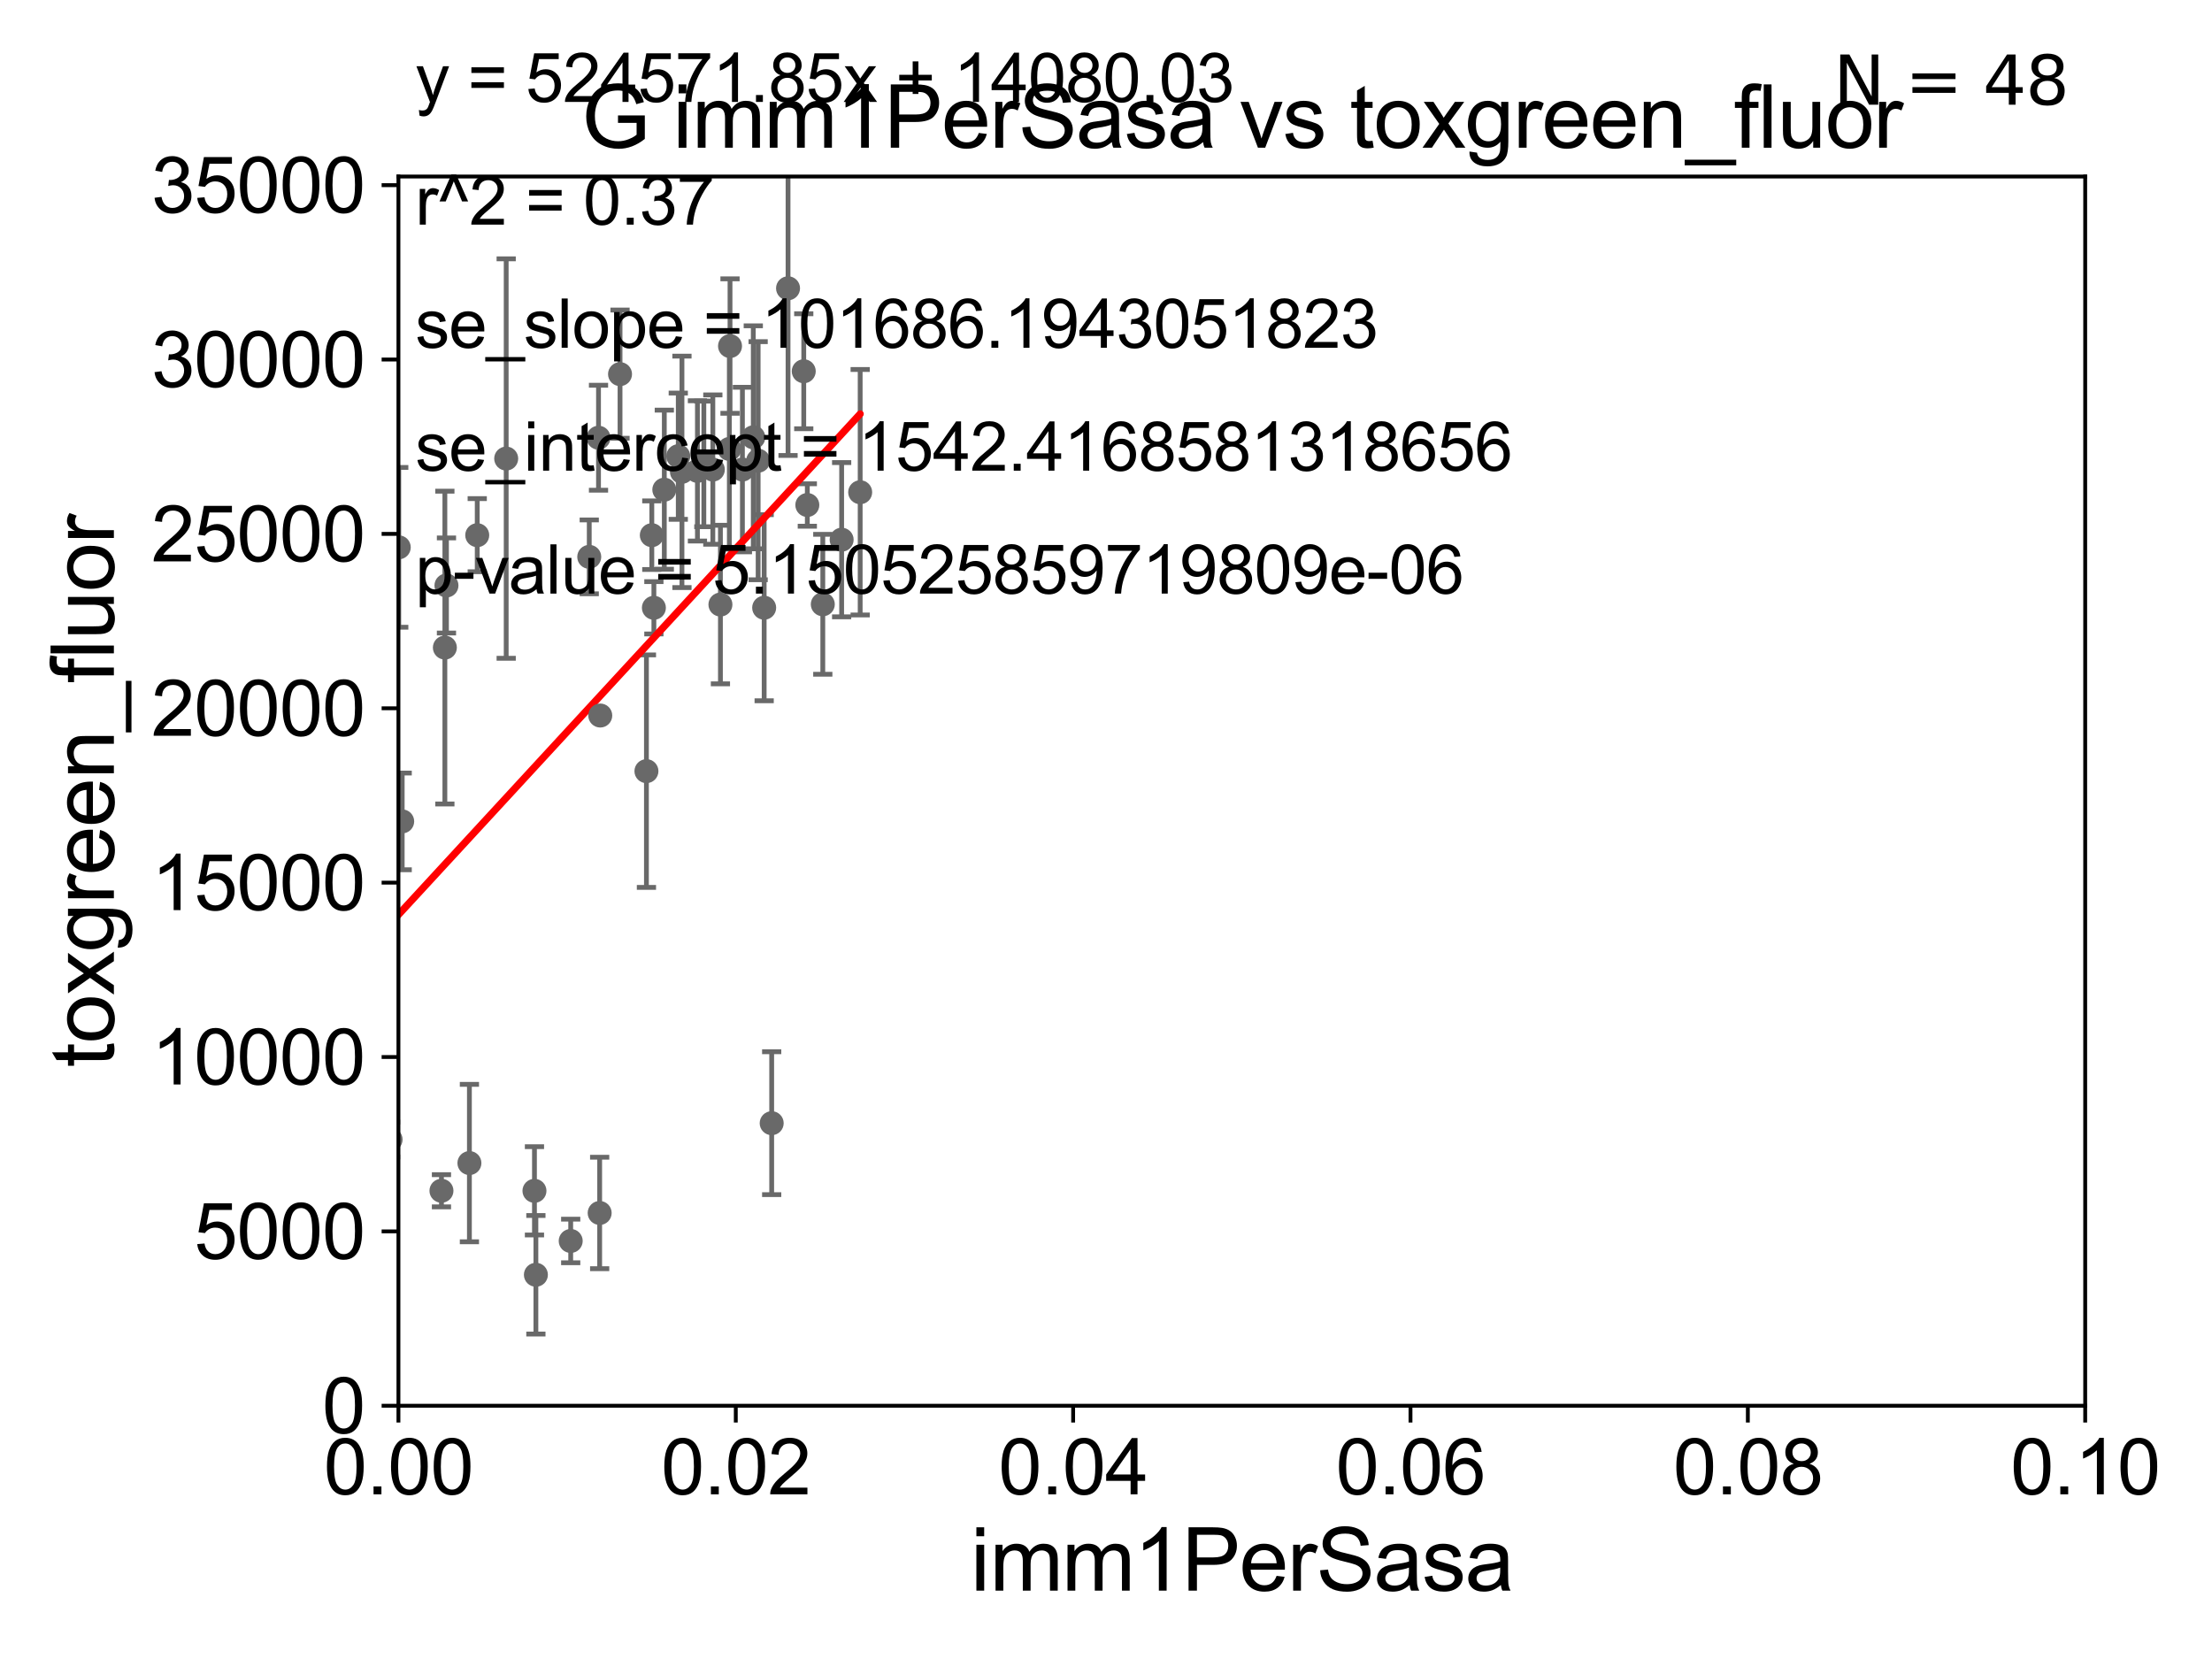 <?xml version="1.0" encoding="utf-8" standalone="no"?>
<!DOCTYPE svg PUBLIC "-//W3C//DTD SVG 1.1//EN"
  "http://www.w3.org/Graphics/SVG/1.1/DTD/svg11.dtd">
<svg xmlns:xlink="http://www.w3.org/1999/xlink" width="460.8pt" height="345.6pt" viewBox="0 0 460.8 345.6" xmlns="http://www.w3.org/2000/svg" version="1.1">
 <defs>
  <style type="text/css">*{stroke-linejoin: round; stroke-linecap: butt}</style>
 </defs>
 <g id="figure_1">
  <g id="patch_1">
   <path d="M 0 345.6 
L 460.8 345.6 
L 460.8 0 
L 0 0 
z
" style="fill: #ffffff"/>
  </g>
  <g id="axes_1">
   <g id="patch_2">
    <path d="M 83 292.84 
L 434.385 292.84 
L 434.385 36.775 
L 83 36.775 
z
" style="fill: #ffffff"/>
   </g>
   <g id="PathCollection_1">
    <defs>
     <path id="m88f81bb890" d="M 0 1.118 
C 0.297 1.118 0.581 1 0.791 0.791 
C 1 0.581 1.118 0.297 1.118 0 
C 1.118 -0.297 1 -0.581 0.791 -0.791 
C 0.581 -1 0.297 -1.118 0 -1.118 
C -0.297 -1.118 -0.581 -1 -0.791 -0.791 
C -1 -0.581 -1.118 -0.297 -1.118 0 
C -1.118 0.297 -1 0.581 -0.791 0.791 
C -0.581 1 -0.297 1.118 0 1.118 
z
" style="stroke: #696969"/>
    </defs>
    <g clip-path="url(#pe7824bc359)">
     <use xlink:href="#m88f81bb890" x="99.416" y="111.488" style="fill: #696969; stroke: #696969"/>
     <use xlink:href="#m88f81bb890" x="125.045" y="149.058" style="fill: #696969; stroke: #696969"/>
     <use xlink:href="#m88f81bb890" x="136.216" y="126.613" style="fill: #696969; stroke: #696969"/>
     <use xlink:href="#m88f81bb890" x="124.68" y="91.187" style="fill: #696969; stroke: #696969"/>
     <use xlink:href="#m88f81bb890" x="105.449" y="95.527" style="fill: #696969; stroke: #696969"/>
     <use xlink:href="#m88f81bb890" x="74.58" y="102.813" style="fill: #696969; stroke: #696969"/>
     <use xlink:href="#m88f81bb890" x="160.756" y="233.98" style="fill: #696969; stroke: #696969"/>
     <use xlink:href="#m88f81bb890" x="159.19" y="126.6" style="fill: #696969; stroke: #696969"/>
     <use xlink:href="#m88f81bb890" x="83.784" y="171.111" style="fill: #696969; stroke: #696969"/>
     <use xlink:href="#m88f81bb890" x="81.366" y="237.384" style="fill: #696969; stroke: #696969"/>
     <use xlink:href="#m88f81bb890" x="141.297" y="95.033" style="fill: #696969; stroke: #696969"/>
     <use xlink:href="#m88f81bb890" x="49.476" y="258.602" style="fill: #696969; stroke: #696969"/>
     <use xlink:href="#m88f81bb890" x="138.388" y="102.009" style="fill: #696969; stroke: #696969"/>
     <use xlink:href="#m88f81bb890" x="91.963" y="248.059" style="fill: #696969; stroke: #696969"/>
     <use xlink:href="#m88f81bb890" x="111.636" y="265.558" style="fill: #696969; stroke: #696969"/>
     <use xlink:href="#m88f81bb890" x="118.888" y="258.514" style="fill: #696969; stroke: #696969"/>
     <use xlink:href="#m88f81bb890" x="53.758" y="189.009" style="fill: #696969; stroke: #696969"/>
     <use xlink:href="#m88f81bb890" x="57.367" y="258.394" style="fill: #696969; stroke: #696969"/>
     <use xlink:href="#m88f81bb890" x="76.579" y="247.906" style="fill: #696969; stroke: #696969"/>
     <use xlink:href="#m88f81bb890" x="97.787" y="242.287" style="fill: #696969; stroke: #696969"/>
     <use xlink:href="#m88f81bb890" x="72.032" y="229.401" style="fill: #696969; stroke: #696969"/>
     <use xlink:href="#m88f81bb890" x="111.338" y="248.073" style="fill: #696969; stroke: #696969"/>
     <use xlink:href="#m88f81bb890" x="156.924" y="91.102" style="fill: #696969; stroke: #696969"/>
     <use xlink:href="#m88f81bb890" x="167.437" y="77.339" style="fill: #696969; stroke: #696969"/>
     <use xlink:href="#m88f81bb890" x="171.404" y="125.886" style="fill: #696969; stroke: #696969"/>
     <use xlink:href="#m88f81bb890" x="92.675" y="134.903" style="fill: #696969; stroke: #696969"/>
     <use xlink:href="#m88f81bb890" x="142.064" y="98.294" style="fill: #696969; stroke: #696969"/>
     <use xlink:href="#m88f81bb890" x="151.937" y="93.526" style="fill: #696969; stroke: #696969"/>
     <use xlink:href="#m88f81bb890" x="135.785" y="111.489" style="fill: #696969; stroke: #696969"/>
     <use xlink:href="#m88f81bb890" x="129.164" y="77.939" style="fill: #696969; stroke: #696969"/>
     <use xlink:href="#m88f81bb890" x="145.289" y="98.095" style="fill: #696969; stroke: #696969"/>
     <use xlink:href="#m88f81bb890" x="152.077" y="72.091" style="fill: #696969; stroke: #696969"/>
     <use xlink:href="#m88f81bb890" x="83.068" y="114.019" style="fill: #696969; stroke: #696969"/>
     <use xlink:href="#m88f81bb890" x="154.658" y="97.813" style="fill: #696969; stroke: #696969"/>
     <use xlink:href="#m88f81bb890" x="175.33" y="112.428" style="fill: #696969; stroke: #696969"/>
     <use xlink:href="#m88f81bb890" x="148.497" y="97.821" style="fill: #696969; stroke: #696969"/>
     <use xlink:href="#m88f81bb890" x="179.19" y="102.541" style="fill: #696969; stroke: #696969"/>
     <use xlink:href="#m88f81bb890" x="150.078" y="125.939" style="fill: #696969; stroke: #696969"/>
     <use xlink:href="#m88f81bb890" x="93.006" y="121.968" style="fill: #696969; stroke: #696969"/>
     <use xlink:href="#m88f81bb890" x="164.164" y="60.054" style="fill: #696969; stroke: #696969"/>
     <use xlink:href="#m88f81bb890" x="146.624" y="96.642" style="fill: #696969; stroke: #696969"/>
     <use xlink:href="#m88f81bb890" x="71.667" y="147.034" style="fill: #696969; stroke: #696969"/>
     <use xlink:href="#m88f81bb890" x="157.935" y="95.974" style="fill: #696969; stroke: #696969"/>
     <use xlink:href="#m88f81bb890" x="134.664" y="160.644" style="fill: #696969; stroke: #696969"/>
     <use xlink:href="#m88f81bb890" x="122.751" y="116.005" style="fill: #696969; stroke: #696969"/>
     <use xlink:href="#m88f81bb890" x="168.18" y="105.2" style="fill: #696969; stroke: #696969"/>
     <use xlink:href="#m88f81bb890" x="49.914" y="257.071" style="fill: #696969; stroke: #696969"/>
     <use xlink:href="#m88f81bb890" x="124.921" y="252.683" style="fill: #696969; stroke: #696969"/>
    </g>
   </g>
   <g id="matplotlib.axis_1">
    <g id="xtick_1">
     <g id="line2d_1">
      <defs>
       <path id="m141ca90151" d="M 0 0 
L 0 3.5 
" style="stroke: #000000; stroke-width: 0.8"/>
      </defs>
      <g>
       <use xlink:href="#m141ca90151" x="83" y="292.84" style="stroke: #000000; stroke-width: 0.8"/>
      </g>
     </g>
     <g id="text_1">
      <!-- 0.00 -->
      <g transform="translate(67.431 311.293)scale(0.16 -0.16)">
       <defs>
        <path id="ArialMT-30" d="M 266 2259 
Q 266 3072 433 3567 
Q 600 4063 929 4331 
Q 1259 4600 1759 4600 
Q 2128 4600 2406 4451 
Q 2684 4303 2865 4023 
Q 3047 3744 3150 3342 
Q 3253 2941 3253 2259 
Q 3253 1453 3087 958 
Q 2922 463 2592 192 
Q 2263 -78 1759 -78 
Q 1097 -78 719 397 
Q 266 969 266 2259 
z
M 844 2259 
Q 844 1131 1108 757 
Q 1372 384 1759 384 
Q 2147 384 2411 759 
Q 2675 1134 2675 2259 
Q 2675 3391 2411 3762 
Q 2147 4134 1753 4134 
Q 1366 4134 1134 3806 
Q 844 3388 844 2259 
z
" transform="scale(0.016)"/>
        <path id="ArialMT-2e" d="M 581 0 
L 581 641 
L 1222 641 
L 1222 0 
L 581 0 
z
" transform="scale(0.016)"/>
       </defs>
       <use xlink:href="#ArialMT-30"/>
       <use xlink:href="#ArialMT-2e" x="55.615"/>
       <use xlink:href="#ArialMT-30" x="83.398"/>
       <use xlink:href="#ArialMT-30" x="139.014"/>
      </g>
     </g>
    </g>
    <g id="xtick_2">
     <g id="line2d_2">
      <g>
       <use xlink:href="#m141ca90151" x="153.277" y="292.84" style="stroke: #000000; stroke-width: 0.8"/>
      </g>
     </g>
     <g id="text_2">
      <!-- 0.02 -->
      <g transform="translate(137.708 311.293)scale(0.16 -0.16)">
       <defs>
        <path id="ArialMT-32" d="M 3222 541 
L 3222 0 
L 194 0 
Q 188 203 259 391 
Q 375 700 629 1000 
Q 884 1300 1366 1694 
Q 2113 2306 2375 2664 
Q 2638 3022 2638 3341 
Q 2638 3675 2398 3904 
Q 2159 4134 1775 4134 
Q 1369 4134 1125 3890 
Q 881 3647 878 3216 
L 300 3275 
Q 359 3922 746 4261 
Q 1134 4600 1788 4600 
Q 2447 4600 2831 4234 
Q 3216 3869 3216 3328 
Q 3216 3053 3103 2787 
Q 2991 2522 2730 2228 
Q 2469 1934 1863 1422 
Q 1356 997 1212 845 
Q 1069 694 975 541 
L 3222 541 
z
" transform="scale(0.016)"/>
       </defs>
       <use xlink:href="#ArialMT-30"/>
       <use xlink:href="#ArialMT-2e" x="55.615"/>
       <use xlink:href="#ArialMT-30" x="83.398"/>
       <use xlink:href="#ArialMT-32" x="139.014"/>
      </g>
     </g>
    </g>
    <g id="xtick_3">
     <g id="line2d_3">
      <g>
       <use xlink:href="#m141ca90151" x="223.554" y="292.84" style="stroke: #000000; stroke-width: 0.8"/>
      </g>
     </g>
     <g id="text_3">
      <!-- 0.04 -->
      <g transform="translate(207.985 311.293)scale(0.16 -0.16)">
       <defs>
        <path id="ArialMT-34" d="M 2069 0 
L 2069 1097 
L 81 1097 
L 81 1613 
L 2172 4581 
L 2631 4581 
L 2631 1613 
L 3250 1613 
L 3250 1097 
L 2631 1097 
L 2631 0 
L 2069 0 
z
M 2069 1613 
L 2069 3678 
L 634 1613 
L 2069 1613 
z
" transform="scale(0.016)"/>
       </defs>
       <use xlink:href="#ArialMT-30"/>
       <use xlink:href="#ArialMT-2e" x="55.615"/>
       <use xlink:href="#ArialMT-30" x="83.398"/>
       <use xlink:href="#ArialMT-34" x="139.014"/>
      </g>
     </g>
    </g>
    <g id="xtick_4">
     <g id="line2d_4">
      <g>
       <use xlink:href="#m141ca90151" x="293.831" y="292.84" style="stroke: #000000; stroke-width: 0.8"/>
      </g>
     </g>
     <g id="text_4">
      <!-- 0.06 -->
      <g transform="translate(278.262 311.293)scale(0.16 -0.16)">
       <defs>
        <path id="ArialMT-36" d="M 3184 3459 
L 2625 3416 
Q 2550 3747 2413 3897 
Q 2184 4138 1850 4138 
Q 1581 4138 1378 3988 
Q 1113 3794 959 3422 
Q 806 3050 800 2363 
Q 1003 2672 1297 2822 
Q 1591 2972 1913 2972 
Q 2475 2972 2870 2558 
Q 3266 2144 3266 1488 
Q 3266 1056 3080 686 
Q 2894 316 2569 119 
Q 2244 -78 1831 -78 
Q 1128 -78 684 439 
Q 241 956 241 2144 
Q 241 3472 731 4075 
Q 1159 4600 1884 4600 
Q 2425 4600 2770 4297 
Q 3116 3994 3184 3459 
z
M 888 1484 
Q 888 1194 1011 928 
Q 1134 663 1356 523 
Q 1578 384 1822 384 
Q 2178 384 2434 671 
Q 2691 959 2691 1453 
Q 2691 1928 2437 2201 
Q 2184 2475 1800 2475 
Q 1419 2475 1153 2201 
Q 888 1928 888 1484 
z
" transform="scale(0.016)"/>
       </defs>
       <use xlink:href="#ArialMT-30"/>
       <use xlink:href="#ArialMT-2e" x="55.615"/>
       <use xlink:href="#ArialMT-30" x="83.398"/>
       <use xlink:href="#ArialMT-36" x="139.014"/>
      </g>
     </g>
    </g>
    <g id="xtick_5">
     <g id="line2d_5">
      <g>
       <use xlink:href="#m141ca90151" x="364.108" y="292.84" style="stroke: #000000; stroke-width: 0.8"/>
      </g>
     </g>
     <g id="text_5">
      <!-- 0.08 -->
      <g transform="translate(348.539 311.293)scale(0.16 -0.16)">
       <defs>
        <path id="ArialMT-38" d="M 1131 2484 
Q 781 2613 612 2850 
Q 444 3088 444 3419 
Q 444 3919 803 4259 
Q 1163 4600 1759 4600 
Q 2359 4600 2725 4251 
Q 3091 3903 3091 3403 
Q 3091 3084 2923 2848 
Q 2756 2613 2416 2484 
Q 2838 2347 3058 2040 
Q 3278 1734 3278 1309 
Q 3278 722 2862 322 
Q 2447 -78 1769 -78 
Q 1091 -78 675 323 
Q 259 725 259 1325 
Q 259 1772 486 2073 
Q 713 2375 1131 2484 
z
M 1019 3438 
Q 1019 3113 1228 2906 
Q 1438 2700 1772 2700 
Q 2097 2700 2305 2904 
Q 2513 3109 2513 3406 
Q 2513 3716 2298 3927 
Q 2084 4138 1766 4138 
Q 1444 4138 1231 3931 
Q 1019 3725 1019 3438 
z
M 838 1322 
Q 838 1081 952 856 
Q 1066 631 1291 507 
Q 1516 384 1775 384 
Q 2178 384 2440 643 
Q 2703 903 2703 1303 
Q 2703 1709 2433 1975 
Q 2163 2241 1756 2241 
Q 1359 2241 1098 1978 
Q 838 1716 838 1322 
z
" transform="scale(0.016)"/>
       </defs>
       <use xlink:href="#ArialMT-30"/>
       <use xlink:href="#ArialMT-2e" x="55.615"/>
       <use xlink:href="#ArialMT-30" x="83.398"/>
       <use xlink:href="#ArialMT-38" x="139.014"/>
      </g>
     </g>
    </g>
    <g id="xtick_6">
     <g id="line2d_6">
      <g>
       <use xlink:href="#m141ca90151" x="434.385" y="292.84" style="stroke: #000000; stroke-width: 0.8"/>
      </g>
     </g>
     <g id="text_6">
      <!-- 0.10 -->
      <g transform="translate(418.816 311.293)scale(0.16 -0.16)">
       <defs>
        <path id="ArialMT-31" d="M 2384 0 
L 1822 0 
L 1822 3584 
Q 1619 3391 1289 3197 
Q 959 3003 697 2906 
L 697 3450 
Q 1169 3672 1522 3987 
Q 1875 4303 2022 4600 
L 2384 4600 
L 2384 0 
z
" transform="scale(0.016)"/>
       </defs>
       <use xlink:href="#ArialMT-30"/>
       <use xlink:href="#ArialMT-2e" x="55.615"/>
       <use xlink:href="#ArialMT-31" x="83.398"/>
       <use xlink:href="#ArialMT-30" x="139.014"/>
      </g>
     </g>
    </g>
    <g id="text_7">
     <!-- imm1PerSasa -->
     <g transform="translate(202.177 331.357)scale(0.18 -0.18)">
      <defs>
       <path id="ArialMT-69" d="M 425 3934 
L 425 4581 
L 988 4581 
L 988 3934 
L 425 3934 
z
M 425 0 
L 425 3319 
L 988 3319 
L 988 0 
L 425 0 
z
" transform="scale(0.016)"/>
       <path id="ArialMT-6d" d="M 422 0 
L 422 3319 
L 925 3319 
L 925 2853 
Q 1081 3097 1340 3245 
Q 1600 3394 1931 3394 
Q 2300 3394 2536 3241 
Q 2772 3088 2869 2813 
Q 3263 3394 3894 3394 
Q 4388 3394 4653 3120 
Q 4919 2847 4919 2278 
L 4919 0 
L 4359 0 
L 4359 2091 
Q 4359 2428 4304 2576 
Q 4250 2725 4106 2815 
Q 3963 2906 3769 2906 
Q 3419 2906 3187 2673 
Q 2956 2441 2956 1928 
L 2956 0 
L 2394 0 
L 2394 2156 
Q 2394 2531 2256 2718 
Q 2119 2906 1806 2906 
Q 1569 2906 1367 2781 
Q 1166 2656 1075 2415 
Q 984 2175 984 1722 
L 984 0 
L 422 0 
z
" transform="scale(0.016)"/>
       <path id="ArialMT-50" d="M 494 0 
L 494 4581 
L 2222 4581 
Q 2678 4581 2919 4538 
Q 3256 4481 3484 4323 
Q 3713 4166 3852 3881 
Q 3991 3597 3991 3256 
Q 3991 2672 3619 2267 
Q 3247 1863 2275 1863 
L 1100 1863 
L 1100 0 
L 494 0 
z
M 1100 2403 
L 2284 2403 
Q 2872 2403 3119 2622 
Q 3366 2841 3366 3238 
Q 3366 3525 3220 3729 
Q 3075 3934 2838 4000 
Q 2684 4041 2272 4041 
L 1100 4041 
L 1100 2403 
z
" transform="scale(0.016)"/>
       <path id="ArialMT-65" d="M 2694 1069 
L 3275 997 
Q 3138 488 2766 206 
Q 2394 -75 1816 -75 
Q 1088 -75 661 373 
Q 234 822 234 1631 
Q 234 2469 665 2931 
Q 1097 3394 1784 3394 
Q 2450 3394 2872 2941 
Q 3294 2488 3294 1666 
Q 3294 1616 3291 1516 
L 816 1516 
Q 847 969 1125 678 
Q 1403 388 1819 388 
Q 2128 388 2347 550 
Q 2566 713 2694 1069 
z
M 847 1978 
L 2700 1978 
Q 2663 2397 2488 2606 
Q 2219 2931 1791 2931 
Q 1403 2931 1139 2672 
Q 875 2413 847 1978 
z
" transform="scale(0.016)"/>
       <path id="ArialMT-72" d="M 416 0 
L 416 3319 
L 922 3319 
L 922 2816 
Q 1116 3169 1280 3281 
Q 1444 3394 1641 3394 
Q 1925 3394 2219 3213 
L 2025 2691 
Q 1819 2813 1613 2813 
Q 1428 2813 1281 2702 
Q 1134 2591 1072 2394 
Q 978 2094 978 1738 
L 978 0 
L 416 0 
z
" transform="scale(0.016)"/>
       <path id="ArialMT-53" d="M 288 1472 
L 859 1522 
Q 900 1178 1048 958 
Q 1197 738 1509 602 
Q 1822 466 2213 466 
Q 2559 466 2825 569 
Q 3091 672 3220 851 
Q 3350 1031 3350 1244 
Q 3350 1459 3225 1620 
Q 3100 1781 2813 1891 
Q 2628 1963 1997 2114 
Q 1366 2266 1113 2400 
Q 784 2572 623 2826 
Q 463 3081 463 3397 
Q 463 3744 659 4045 
Q 856 4347 1234 4503 
Q 1613 4659 2075 4659 
Q 2584 4659 2973 4495 
Q 3363 4331 3572 4012 
Q 3781 3694 3797 3291 
L 3216 3247 
Q 3169 3681 2898 3903 
Q 2628 4125 2100 4125 
Q 1550 4125 1298 3923 
Q 1047 3722 1047 3438 
Q 1047 3191 1225 3031 
Q 1400 2872 2139 2705 
Q 2878 2538 3153 2413 
Q 3553 2228 3743 1945 
Q 3934 1663 3934 1294 
Q 3934 928 3725 604 
Q 3516 281 3123 101 
Q 2731 -78 2241 -78 
Q 1619 -78 1198 103 
Q 778 284 539 648 
Q 300 1013 288 1472 
z
" transform="scale(0.016)"/>
       <path id="ArialMT-61" d="M 2588 409 
Q 2275 144 1986 34 
Q 1697 -75 1366 -75 
Q 819 -75 525 192 
Q 231 459 231 875 
Q 231 1119 342 1320 
Q 453 1522 633 1644 
Q 813 1766 1038 1828 
Q 1203 1872 1538 1913 
Q 2219 1994 2541 2106 
Q 2544 2222 2544 2253 
Q 2544 2597 2384 2738 
Q 2169 2928 1744 2928 
Q 1347 2928 1158 2789 
Q 969 2650 878 2297 
L 328 2372 
Q 403 2725 575 2942 
Q 747 3159 1072 3276 
Q 1397 3394 1825 3394 
Q 2250 3394 2515 3294 
Q 2781 3194 2906 3042 
Q 3031 2891 3081 2659 
Q 3109 2516 3109 2141 
L 3109 1391 
Q 3109 606 3145 398 
Q 3181 191 3288 0 
L 2700 0 
Q 2613 175 2588 409 
z
M 2541 1666 
Q 2234 1541 1622 1453 
Q 1275 1403 1131 1340 
Q 988 1278 909 1158 
Q 831 1038 831 891 
Q 831 666 1001 516 
Q 1172 366 1500 366 
Q 1825 366 2078 508 
Q 2331 650 2450 897 
Q 2541 1088 2541 1459 
L 2541 1666 
z
" transform="scale(0.016)"/>
       <path id="ArialMT-73" d="M 197 991 
L 753 1078 
Q 800 744 1014 566 
Q 1228 388 1613 388 
Q 2000 388 2187 545 
Q 2375 703 2375 916 
Q 2375 1106 2209 1216 
Q 2094 1291 1634 1406 
Q 1016 1563 777 1677 
Q 538 1791 414 1992 
Q 291 2194 291 2438 
Q 291 2659 392 2848 
Q 494 3038 669 3163 
Q 800 3259 1026 3326 
Q 1253 3394 1513 3394 
Q 1903 3394 2198 3281 
Q 2494 3169 2634 2976 
Q 2775 2784 2828 2463 
L 2278 2388 
Q 2241 2644 2061 2787 
Q 1881 2931 1553 2931 
Q 1166 2931 1000 2803 
Q 834 2675 834 2503 
Q 834 2394 903 2306 
Q 972 2216 1119 2156 
Q 1203 2125 1616 2013 
Q 2213 1853 2448 1751 
Q 2684 1650 2818 1456 
Q 2953 1263 2953 975 
Q 2953 694 2789 445 
Q 2625 197 2315 61 
Q 2006 -75 1616 -75 
Q 969 -75 630 194 
Q 291 463 197 991 
z
" transform="scale(0.016)"/>
      </defs>
      <use xlink:href="#ArialMT-69"/>
      <use xlink:href="#ArialMT-6d" x="22.217"/>
      <use xlink:href="#ArialMT-6d" x="105.518"/>
      <use xlink:href="#ArialMT-31" x="188.818"/>
      <use xlink:href="#ArialMT-50" x="244.434"/>
      <use xlink:href="#ArialMT-65" x="311.133"/>
      <use xlink:href="#ArialMT-72" x="366.748"/>
      <use xlink:href="#ArialMT-53" x="400.049"/>
      <use xlink:href="#ArialMT-61" x="466.748"/>
      <use xlink:href="#ArialMT-73" x="522.363"/>
      <use xlink:href="#ArialMT-61" x="572.363"/>
     </g>
    </g>
   </g>
   <g id="matplotlib.axis_2">
    <g id="ytick_1">
     <g id="line2d_7">
      <defs>
       <path id="m98340cd419" d="M 0 0 
L -3.5 0 
" style="stroke: #000000; stroke-width: 0.8"/>
      </defs>
      <g>
       <use xlink:href="#m98340cd419" x="83" y="292.84" style="stroke: #000000; stroke-width: 0.8"/>
      </g>
     </g>
     <g id="text_8">
      <!-- 0 -->
      <g transform="translate(67.103 298.566)scale(0.16 -0.16)">
       <use xlink:href="#ArialMT-30"/>
      </g>
     </g>
    </g>
    <g id="ytick_2">
     <g id="line2d_8">
      <g>
       <use xlink:href="#m98340cd419" x="83" y="256.516" style="stroke: #000000; stroke-width: 0.8"/>
      </g>
     </g>
     <g id="text_9">
      <!-- 5000 -->
      <g transform="translate(40.41 262.242)scale(0.16 -0.16)">
       <defs>
        <path id="ArialMT-35" d="M 266 1200 
L 856 1250 
Q 922 819 1161 601 
Q 1400 384 1738 384 
Q 2144 384 2425 690 
Q 2706 997 2706 1503 
Q 2706 1984 2436 2262 
Q 2166 2541 1728 2541 
Q 1456 2541 1237 2417 
Q 1019 2294 894 2097 
L 366 2166 
L 809 4519 
L 3088 4519 
L 3088 3981 
L 1259 3981 
L 1013 2750 
Q 1425 3038 1878 3038 
Q 2478 3038 2890 2622 
Q 3303 2206 3303 1553 
Q 3303 931 2941 478 
Q 2500 -78 1738 -78 
Q 1113 -78 717 272 
Q 322 622 266 1200 
z
" transform="scale(0.016)"/>
       </defs>
       <use xlink:href="#ArialMT-35"/>
       <use xlink:href="#ArialMT-30" x="55.615"/>
       <use xlink:href="#ArialMT-30" x="111.23"/>
       <use xlink:href="#ArialMT-30" x="166.846"/>
      </g>
     </g>
    </g>
    <g id="ytick_3">
     <g id="line2d_9">
      <g>
       <use xlink:href="#m98340cd419" x="83" y="220.192" style="stroke: #000000; stroke-width: 0.8"/>
      </g>
     </g>
     <g id="text_10">
      <!-- 10000 -->
      <g transform="translate(31.512 225.918)scale(0.16 -0.16)">
       <use xlink:href="#ArialMT-31"/>
       <use xlink:href="#ArialMT-30" x="55.615"/>
       <use xlink:href="#ArialMT-30" x="111.23"/>
       <use xlink:href="#ArialMT-30" x="166.846"/>
       <use xlink:href="#ArialMT-30" x="222.461"/>
      </g>
     </g>
    </g>
    <g id="ytick_4">
     <g id="line2d_10">
      <g>
       <use xlink:href="#m98340cd419" x="83" y="183.867" style="stroke: #000000; stroke-width: 0.8"/>
      </g>
     </g>
     <g id="text_11">
      <!-- 15000 -->
      <g transform="translate(31.512 189.594)scale(0.16 -0.16)">
       <use xlink:href="#ArialMT-31"/>
       <use xlink:href="#ArialMT-35" x="55.615"/>
       <use xlink:href="#ArialMT-30" x="111.23"/>
       <use xlink:href="#ArialMT-30" x="166.846"/>
       <use xlink:href="#ArialMT-30" x="222.461"/>
      </g>
     </g>
    </g>
    <g id="ytick_5">
     <g id="line2d_11">
      <g>
       <use xlink:href="#m98340cd419" x="83" y="147.543" style="stroke: #000000; stroke-width: 0.8"/>
      </g>
     </g>
     <g id="text_12">
      <!-- 20000 -->
      <g transform="translate(31.512 153.27)scale(0.16 -0.16)">
       <use xlink:href="#ArialMT-32"/>
       <use xlink:href="#ArialMT-30" x="55.615"/>
       <use xlink:href="#ArialMT-30" x="111.23"/>
       <use xlink:href="#ArialMT-30" x="166.846"/>
       <use xlink:href="#ArialMT-30" x="222.461"/>
      </g>
     </g>
    </g>
    <g id="ytick_6">
     <g id="line2d_12">
      <g>
       <use xlink:href="#m98340cd419" x="83" y="111.219" style="stroke: #000000; stroke-width: 0.8"/>
      </g>
     </g>
     <g id="text_13">
      <!-- 25000 -->
      <g transform="translate(31.512 116.945)scale(0.16 -0.16)">
       <use xlink:href="#ArialMT-32"/>
       <use xlink:href="#ArialMT-35" x="55.615"/>
       <use xlink:href="#ArialMT-30" x="111.23"/>
       <use xlink:href="#ArialMT-30" x="166.846"/>
       <use xlink:href="#ArialMT-30" x="222.461"/>
      </g>
     </g>
    </g>
    <g id="ytick_7">
     <g id="line2d_13">
      <g>
       <use xlink:href="#m98340cd419" x="83" y="74.895" style="stroke: #000000; stroke-width: 0.8"/>
      </g>
     </g>
     <g id="text_14">
      <!-- 30000 -->
      <g transform="translate(31.512 80.621)scale(0.16 -0.16)">
       <defs>
        <path id="ArialMT-33" d="M 269 1209 
L 831 1284 
Q 928 806 1161 595 
Q 1394 384 1728 384 
Q 2125 384 2398 659 
Q 2672 934 2672 1341 
Q 2672 1728 2419 1979 
Q 2166 2231 1775 2231 
Q 1616 2231 1378 2169 
L 1441 2663 
Q 1497 2656 1531 2656 
Q 1891 2656 2178 2843 
Q 2466 3031 2466 3422 
Q 2466 3731 2256 3934 
Q 2047 4138 1716 4138 
Q 1388 4138 1169 3931 
Q 950 3725 888 3313 
L 325 3413 
Q 428 3978 793 4289 
Q 1159 4600 1703 4600 
Q 2078 4600 2393 4439 
Q 2709 4278 2876 4000 
Q 3044 3722 3044 3409 
Q 3044 3113 2884 2869 
Q 2725 2625 2413 2481 
Q 2819 2388 3044 2092 
Q 3269 1797 3269 1353 
Q 3269 753 2831 336 
Q 2394 -81 1725 -81 
Q 1122 -81 723 278 
Q 325 638 269 1209 
z
" transform="scale(0.016)"/>
       </defs>
       <use xlink:href="#ArialMT-33"/>
       <use xlink:href="#ArialMT-30" x="55.615"/>
       <use xlink:href="#ArialMT-30" x="111.23"/>
       <use xlink:href="#ArialMT-30" x="166.846"/>
       <use xlink:href="#ArialMT-30" x="222.461"/>
      </g>
     </g>
    </g>
    <g id="ytick_8">
     <g id="line2d_14">
      <g>
       <use xlink:href="#m98340cd419" x="83" y="38.571" style="stroke: #000000; stroke-width: 0.8"/>
      </g>
     </g>
     <g id="text_15">
      <!-- 35000 -->
      <g transform="translate(31.512 44.297)scale(0.16 -0.16)">
       <use xlink:href="#ArialMT-33"/>
       <use xlink:href="#ArialMT-35" x="55.615"/>
       <use xlink:href="#ArialMT-30" x="111.23"/>
       <use xlink:href="#ArialMT-30" x="166.846"/>
       <use xlink:href="#ArialMT-30" x="222.461"/>
      </g>
     </g>
    </g>
    <g id="text_16">
     <!-- toxgreen_fluor -->
     <g transform="translate(23.724 222.34)rotate(-90)scale(0.18 -0.18)">
      <defs>
       <path id="ArialMT-74" d="M 1650 503 
L 1731 6 
Q 1494 -44 1306 -44 
Q 1000 -44 831 53 
Q 663 150 594 308 
Q 525 466 525 972 
L 525 2881 
L 113 2881 
L 113 3319 
L 525 3319 
L 525 4141 
L 1084 4478 
L 1084 3319 
L 1650 3319 
L 1650 2881 
L 1084 2881 
L 1084 941 
Q 1084 700 1114 631 
Q 1144 563 1211 522 
Q 1278 481 1403 481 
Q 1497 481 1650 503 
z
" transform="scale(0.016)"/>
       <path id="ArialMT-6f" d="M 213 1659 
Q 213 2581 725 3025 
Q 1153 3394 1769 3394 
Q 2453 3394 2887 2945 
Q 3322 2497 3322 1706 
Q 3322 1066 3130 698 
Q 2938 331 2570 128 
Q 2203 -75 1769 -75 
Q 1072 -75 642 372 
Q 213 819 213 1659 
z
M 791 1659 
Q 791 1022 1069 705 
Q 1347 388 1769 388 
Q 2188 388 2466 706 
Q 2744 1025 2744 1678 
Q 2744 2294 2464 2611 
Q 2184 2928 1769 2928 
Q 1347 2928 1069 2612 
Q 791 2297 791 1659 
z
" transform="scale(0.016)"/>
       <path id="ArialMT-78" d="M 47 0 
L 1259 1725 
L 138 3319 
L 841 3319 
L 1350 2541 
Q 1494 2319 1581 2169 
Q 1719 2375 1834 2534 
L 2394 3319 
L 3066 3319 
L 1919 1756 
L 3153 0 
L 2463 0 
L 1781 1031 
L 1600 1309 
L 728 0 
L 47 0 
z
" transform="scale(0.016)"/>
       <path id="ArialMT-67" d="M 319 -275 
L 866 -356 
Q 900 -609 1056 -725 
Q 1266 -881 1628 -881 
Q 2019 -881 2231 -725 
Q 2444 -569 2519 -288 
Q 2563 -116 2559 434 
Q 2191 0 1641 0 
Q 956 0 581 494 
Q 206 988 206 1678 
Q 206 2153 378 2554 
Q 550 2956 876 3175 
Q 1203 3394 1644 3394 
Q 2231 3394 2613 2919 
L 2613 3319 
L 3131 3319 
L 3131 450 
Q 3131 -325 2973 -648 
Q 2816 -972 2473 -1159 
Q 2131 -1347 1631 -1347 
Q 1038 -1347 672 -1080 
Q 306 -813 319 -275 
z
M 784 1719 
Q 784 1066 1043 766 
Q 1303 466 1694 466 
Q 2081 466 2343 764 
Q 2606 1063 2606 1700 
Q 2606 2309 2336 2618 
Q 2066 2928 1684 2928 
Q 1309 2928 1046 2623 
Q 784 2319 784 1719 
z
" transform="scale(0.016)"/>
       <path id="ArialMT-6e" d="M 422 0 
L 422 3319 
L 928 3319 
L 928 2847 
Q 1294 3394 1984 3394 
Q 2284 3394 2536 3286 
Q 2788 3178 2913 3003 
Q 3038 2828 3088 2588 
Q 3119 2431 3119 2041 
L 3119 0 
L 2556 0 
L 2556 2019 
Q 2556 2363 2490 2533 
Q 2425 2703 2258 2804 
Q 2091 2906 1866 2906 
Q 1506 2906 1245 2678 
Q 984 2450 984 1813 
L 984 0 
L 422 0 
z
" transform="scale(0.016)"/>
       <path id="ArialMT-5f" d="M -97 -1272 
L -97 -866 
L 3631 -866 
L 3631 -1272 
L -97 -1272 
z
" transform="scale(0.016)"/>
       <path id="ArialMT-66" d="M 556 0 
L 556 2881 
L 59 2881 
L 59 3319 
L 556 3319 
L 556 3672 
Q 556 4006 616 4169 
Q 697 4388 901 4523 
Q 1106 4659 1475 4659 
Q 1713 4659 2000 4603 
L 1916 4113 
Q 1741 4144 1584 4144 
Q 1328 4144 1222 4034 
Q 1116 3925 1116 3625 
L 1116 3319 
L 1763 3319 
L 1763 2881 
L 1116 2881 
L 1116 0 
L 556 0 
z
" transform="scale(0.016)"/>
       <path id="ArialMT-6c" d="M 409 0 
L 409 4581 
L 972 4581 
L 972 0 
L 409 0 
z
" transform="scale(0.016)"/>
       <path id="ArialMT-75" d="M 2597 0 
L 2597 488 
Q 2209 -75 1544 -75 
Q 1250 -75 995 37 
Q 741 150 617 320 
Q 494 491 444 738 
Q 409 903 409 1263 
L 409 3319 
L 972 3319 
L 972 1478 
Q 972 1038 1006 884 
Q 1059 663 1231 536 
Q 1403 409 1656 409 
Q 1909 409 2131 539 
Q 2353 669 2445 892 
Q 2538 1116 2538 1541 
L 2538 3319 
L 3100 3319 
L 3100 0 
L 2597 0 
z
" transform="scale(0.016)"/>
      </defs>
      <use xlink:href="#ArialMT-74"/>
      <use xlink:href="#ArialMT-6f" x="27.783"/>
      <use xlink:href="#ArialMT-78" x="83.398"/>
      <use xlink:href="#ArialMT-67" x="133.398"/>
      <use xlink:href="#ArialMT-72" x="189.014"/>
      <use xlink:href="#ArialMT-65" x="222.314"/>
      <use xlink:href="#ArialMT-65" x="277.93"/>
      <use xlink:href="#ArialMT-6e" x="333.545"/>
      <use xlink:href="#ArialMT-5f" x="389.16"/>
      <use xlink:href="#ArialMT-66" x="444.775"/>
      <use xlink:href="#ArialMT-6c" x="472.559"/>
      <use xlink:href="#ArialMT-75" x="494.775"/>
      <use xlink:href="#ArialMT-6f" x="550.391"/>
      <use xlink:href="#ArialMT-72" x="606.006"/>
     </g>
    </g>
   </g>
   <g id="LineCollection_1">
    <path d="M 99.416 119.104 
L 99.416 103.872 
" clip-path="url(#pe7824bc359)" style="fill: none; stroke: #696969"/>
    <path d="M 125.045 149.554 
L 125.045 148.562 
" clip-path="url(#pe7824bc359)" style="fill: none; stroke: #696969"/>
    <path d="M 136.216 132.064 
L 136.216 121.162 
" clip-path="url(#pe7824bc359)" style="fill: none; stroke: #696969"/>
    <path d="M 124.68 102.122 
L 124.68 80.251 
" clip-path="url(#pe7824bc359)" style="fill: none; stroke: #696969"/>
    <path d="M 105.449 137.134 
L 105.449 53.92 
" clip-path="url(#pe7824bc359)" style="fill: none; stroke: #696969"/>
    <path d="M 74.58 106.356 
L 74.58 99.27 
" clip-path="url(#pe7824bc359)" style="fill: none; stroke: #696969"/>
    <path d="M 160.756 248.866 
L 160.756 219.094 
" clip-path="url(#pe7824bc359)" style="fill: none; stroke: #696969"/>
    <path d="M 159.19 145.98 
L 159.19 107.219 
" clip-path="url(#pe7824bc359)" style="fill: none; stroke: #696969"/>
    <path d="M 83.784 181.185 
L 83.784 161.038 
" clip-path="url(#pe7824bc359)" style="fill: none; stroke: #696969"/>
    <path d="M 81.366 241.022 
L 81.366 233.746 
" clip-path="url(#pe7824bc359)" style="fill: none; stroke: #696969"/>
    <path d="M 141.297 108.182 
L 141.297 81.885 
" clip-path="url(#pe7824bc359)" style="fill: none; stroke: #696969"/>
    <path d="M 49.476 266.076 
L 49.476 251.127 
" clip-path="url(#pe7824bc359)" style="fill: none; stroke: #696969"/>
    <path d="M 138.388 118.578 
L 138.388 85.439 
" clip-path="url(#pe7824bc359)" style="fill: none; stroke: #696969"/>
    <path d="M 91.963 251.414 
L 91.963 244.703 
" clip-path="url(#pe7824bc359)" style="fill: none; stroke: #696969"/>
    <path d="M 111.636 277.906 
L 111.636 253.209 
" clip-path="url(#pe7824bc359)" style="fill: none; stroke: #696969"/>
    <path d="M 118.888 263.053 
L 118.888 253.975 
" clip-path="url(#pe7824bc359)" style="fill: none; stroke: #696969"/>
    <path d="M 53.758 193.298 
L 53.758 184.72 
" clip-path="url(#pe7824bc359)" style="fill: none; stroke: #696969"/>
    <path d="M 57.367 263.737 
L 57.367 253.051 
" clip-path="url(#pe7824bc359)" style="fill: none; stroke: #696969"/>
    <path d="M 76.579 263.231 
L 76.579 232.581 
" clip-path="url(#pe7824bc359)" style="fill: none; stroke: #696969"/>
    <path d="M 97.787 258.685 
L 97.787 225.89 
" clip-path="url(#pe7824bc359)" style="fill: none; stroke: #696969"/>
    <path d="M 72.032 232.34 
L 72.032 226.463 
" clip-path="url(#pe7824bc359)" style="fill: none; stroke: #696969"/>
    <path d="M 111.338 257.271 
L 111.338 238.876 
" clip-path="url(#pe7824bc359)" style="fill: none; stroke: #696969"/>
    <path d="M 156.924 114.329 
L 156.924 67.876 
" clip-path="url(#pe7824bc359)" style="fill: none; stroke: #696969"/>
    <path d="M 167.437 89.318 
L 167.437 65.36 
" clip-path="url(#pe7824bc359)" style="fill: none; stroke: #696969"/>
    <path d="M 171.404 140.457 
L 171.404 111.314 
" clip-path="url(#pe7824bc359)" style="fill: none; stroke: #696969"/>
    <path d="M 92.675 167.484 
L 92.675 102.322 
" clip-path="url(#pe7824bc359)" style="fill: none; stroke: #696969"/>
    <path d="M 142.064 122.401 
L 142.064 74.187 
" clip-path="url(#pe7824bc359)" style="fill: none; stroke: #696969"/>
    <path d="M 151.937 114.398 
L 151.937 72.653 
" clip-path="url(#pe7824bc359)" style="fill: none; stroke: #696969"/>
    <path d="M 135.785 118.631 
L 135.785 104.348 
" clip-path="url(#pe7824bc359)" style="fill: none; stroke: #696969"/>
    <path d="M 129.164 91.293 
L 129.164 64.584 
" clip-path="url(#pe7824bc359)" style="fill: none; stroke: #696969"/>
    <path d="M 145.289 112.707 
L 145.289 83.483 
" clip-path="url(#pe7824bc359)" style="fill: none; stroke: #696969"/>
    <path d="M 152.077 86.098 
L 152.077 58.084 
" clip-path="url(#pe7824bc359)" style="fill: none; stroke: #696969"/>
    <path d="M 83.068 130.665 
L 83.068 97.373 
" clip-path="url(#pe7824bc359)" style="fill: none; stroke: #696969"/>
    <path d="M 154.658 114.953 
L 154.658 80.673 
" clip-path="url(#pe7824bc359)" style="fill: none; stroke: #696969"/>
    <path d="M 175.33 128.494 
L 175.33 96.362 
" clip-path="url(#pe7824bc359)" style="fill: none; stroke: #696969"/>
    <path d="M 148.497 113.372 
L 148.497 82.269 
" clip-path="url(#pe7824bc359)" style="fill: none; stroke: #696969"/>
    <path d="M 179.19 128.111 
L 179.19 76.97 
" clip-path="url(#pe7824bc359)" style="fill: none; stroke: #696969"/>
    <path d="M 150.078 142.455 
L 150.078 109.423 
" clip-path="url(#pe7824bc359)" style="fill: none; stroke: #696969"/>
    <path d="M 93.006 131.871 
L 93.006 112.064 
" clip-path="url(#pe7824bc359)" style="fill: none; stroke: #696969"/>
    <path d="M 164.164 94.883 
L 164.164 25.225 
" clip-path="url(#pe7824bc359)" style="fill: none; stroke: #696969"/>
    <path d="M 146.624 109.725 
L 146.624 83.558 
" clip-path="url(#pe7824bc359)" style="fill: none; stroke: #696969"/>
    <path d="M 71.667 153.03 
L 71.667 141.037 
" clip-path="url(#pe7824bc359)" style="fill: none; stroke: #696969"/>
    <path d="M 157.935 120.774 
L 157.935 71.173 
" clip-path="url(#pe7824bc359)" style="fill: none; stroke: #696969"/>
    <path d="M 134.664 184.862 
L 134.664 136.426 
" clip-path="url(#pe7824bc359)" style="fill: none; stroke: #696969"/>
    <path d="M 122.751 123.696 
L 122.751 108.315 
" clip-path="url(#pe7824bc359)" style="fill: none; stroke: #696969"/>
    <path d="M 168.18 109.621 
L 168.18 100.78 
" clip-path="url(#pe7824bc359)" style="fill: none; stroke: #696969"/>
    <path d="M 49.914 270.53 
L 49.914 243.611 
" clip-path="url(#pe7824bc359)" style="fill: none; stroke: #696969"/>
    <path d="M 124.921 264.289 
L 124.921 241.076 
" clip-path="url(#pe7824bc359)" style="fill: none; stroke: #696969"/>
   </g>
   <g id="line2d_15">
    <defs>
     <path id="me04d3d0dbd" d="M 2 0 
L -2 -0 
" style="stroke: #696969"/>
    </defs>
    <g clip-path="url(#pe7824bc359)">
     <use xlink:href="#me04d3d0dbd" x="99.416" y="119.104" style="fill: #696969; stroke: #696969"/>
     <use xlink:href="#me04d3d0dbd" x="125.045" y="149.554" style="fill: #696969; stroke: #696969"/>
     <use xlink:href="#me04d3d0dbd" x="136.216" y="132.064" style="fill: #696969; stroke: #696969"/>
     <use xlink:href="#me04d3d0dbd" x="124.68" y="102.122" style="fill: #696969; stroke: #696969"/>
     <use xlink:href="#me04d3d0dbd" x="105.449" y="137.134" style="fill: #696969; stroke: #696969"/>
     <use xlink:href="#me04d3d0dbd" x="74.58" y="106.356" style="fill: #696969; stroke: #696969"/>
     <use xlink:href="#me04d3d0dbd" x="160.756" y="248.866" style="fill: #696969; stroke: #696969"/>
     <use xlink:href="#me04d3d0dbd" x="159.19" y="145.98" style="fill: #696969; stroke: #696969"/>
     <use xlink:href="#me04d3d0dbd" x="83.784" y="181.185" style="fill: #696969; stroke: #696969"/>
     <use xlink:href="#me04d3d0dbd" x="81.366" y="241.022" style="fill: #696969; stroke: #696969"/>
     <use xlink:href="#me04d3d0dbd" x="141.297" y="108.182" style="fill: #696969; stroke: #696969"/>
     <use xlink:href="#me04d3d0dbd" x="49.476" y="266.076" style="fill: #696969; stroke: #696969"/>
     <use xlink:href="#me04d3d0dbd" x="138.388" y="118.578" style="fill: #696969; stroke: #696969"/>
     <use xlink:href="#me04d3d0dbd" x="91.963" y="251.414" style="fill: #696969; stroke: #696969"/>
     <use xlink:href="#me04d3d0dbd" x="111.636" y="277.906" style="fill: #696969; stroke: #696969"/>
     <use xlink:href="#me04d3d0dbd" x="118.888" y="263.053" style="fill: #696969; stroke: #696969"/>
     <use xlink:href="#me04d3d0dbd" x="53.758" y="193.298" style="fill: #696969; stroke: #696969"/>
     <use xlink:href="#me04d3d0dbd" x="57.367" y="263.737" style="fill: #696969; stroke: #696969"/>
     <use xlink:href="#me04d3d0dbd" x="76.579" y="263.231" style="fill: #696969; stroke: #696969"/>
     <use xlink:href="#me04d3d0dbd" x="97.787" y="258.685" style="fill: #696969; stroke: #696969"/>
     <use xlink:href="#me04d3d0dbd" x="72.032" y="232.34" style="fill: #696969; stroke: #696969"/>
     <use xlink:href="#me04d3d0dbd" x="111.338" y="257.271" style="fill: #696969; stroke: #696969"/>
     <use xlink:href="#me04d3d0dbd" x="156.924" y="114.329" style="fill: #696969; stroke: #696969"/>
     <use xlink:href="#me04d3d0dbd" x="167.437" y="89.318" style="fill: #696969; stroke: #696969"/>
     <use xlink:href="#me04d3d0dbd" x="171.404" y="140.457" style="fill: #696969; stroke: #696969"/>
     <use xlink:href="#me04d3d0dbd" x="92.675" y="167.484" style="fill: #696969; stroke: #696969"/>
     <use xlink:href="#me04d3d0dbd" x="142.064" y="122.401" style="fill: #696969; stroke: #696969"/>
     <use xlink:href="#me04d3d0dbd" x="151.937" y="114.398" style="fill: #696969; stroke: #696969"/>
     <use xlink:href="#me04d3d0dbd" x="135.785" y="118.631" style="fill: #696969; stroke: #696969"/>
     <use xlink:href="#me04d3d0dbd" x="129.164" y="91.293" style="fill: #696969; stroke: #696969"/>
     <use xlink:href="#me04d3d0dbd" x="145.289" y="112.707" style="fill: #696969; stroke: #696969"/>
     <use xlink:href="#me04d3d0dbd" x="152.077" y="86.098" style="fill: #696969; stroke: #696969"/>
     <use xlink:href="#me04d3d0dbd" x="83.068" y="130.665" style="fill: #696969; stroke: #696969"/>
     <use xlink:href="#me04d3d0dbd" x="154.658" y="114.953" style="fill: #696969; stroke: #696969"/>
     <use xlink:href="#me04d3d0dbd" x="175.33" y="128.494" style="fill: #696969; stroke: #696969"/>
     <use xlink:href="#me04d3d0dbd" x="148.497" y="113.372" style="fill: #696969; stroke: #696969"/>
     <use xlink:href="#me04d3d0dbd" x="179.19" y="128.111" style="fill: #696969; stroke: #696969"/>
     <use xlink:href="#me04d3d0dbd" x="150.078" y="142.455" style="fill: #696969; stroke: #696969"/>
     <use xlink:href="#me04d3d0dbd" x="93.006" y="131.871" style="fill: #696969; stroke: #696969"/>
     <use xlink:href="#me04d3d0dbd" x="164.164" y="94.883" style="fill: #696969; stroke: #696969"/>
     <use xlink:href="#me04d3d0dbd" x="146.624" y="109.725" style="fill: #696969; stroke: #696969"/>
     <use xlink:href="#me04d3d0dbd" x="71.667" y="153.03" style="fill: #696969; stroke: #696969"/>
     <use xlink:href="#me04d3d0dbd" x="157.935" y="120.774" style="fill: #696969; stroke: #696969"/>
     <use xlink:href="#me04d3d0dbd" x="134.664" y="184.862" style="fill: #696969; stroke: #696969"/>
     <use xlink:href="#me04d3d0dbd" x="122.751" y="123.696" style="fill: #696969; stroke: #696969"/>
     <use xlink:href="#me04d3d0dbd" x="168.18" y="109.621" style="fill: #696969; stroke: #696969"/>
     <use xlink:href="#me04d3d0dbd" x="49.914" y="270.53" style="fill: #696969; stroke: #696969"/>
     <use xlink:href="#me04d3d0dbd" x="124.921" y="264.289" style="fill: #696969; stroke: #696969"/>
    </g>
   </g>
   <g id="line2d_16">
    <g clip-path="url(#pe7824bc359)">
     <use xlink:href="#me04d3d0dbd" x="99.416" y="103.872" style="fill: #696969; stroke: #696969"/>
     <use xlink:href="#me04d3d0dbd" x="125.045" y="148.562" style="fill: #696969; stroke: #696969"/>
     <use xlink:href="#me04d3d0dbd" x="136.216" y="121.162" style="fill: #696969; stroke: #696969"/>
     <use xlink:href="#me04d3d0dbd" x="124.68" y="80.251" style="fill: #696969; stroke: #696969"/>
     <use xlink:href="#me04d3d0dbd" x="105.449" y="53.92" style="fill: #696969; stroke: #696969"/>
     <use xlink:href="#me04d3d0dbd" x="74.58" y="99.27" style="fill: #696969; stroke: #696969"/>
     <use xlink:href="#me04d3d0dbd" x="160.756" y="219.094" style="fill: #696969; stroke: #696969"/>
     <use xlink:href="#me04d3d0dbd" x="159.19" y="107.219" style="fill: #696969; stroke: #696969"/>
     <use xlink:href="#me04d3d0dbd" x="83.784" y="161.038" style="fill: #696969; stroke: #696969"/>
     <use xlink:href="#me04d3d0dbd" x="81.366" y="233.746" style="fill: #696969; stroke: #696969"/>
     <use xlink:href="#me04d3d0dbd" x="141.297" y="81.885" style="fill: #696969; stroke: #696969"/>
     <use xlink:href="#me04d3d0dbd" x="49.476" y="251.127" style="fill: #696969; stroke: #696969"/>
     <use xlink:href="#me04d3d0dbd" x="138.388" y="85.439" style="fill: #696969; stroke: #696969"/>
     <use xlink:href="#me04d3d0dbd" x="91.963" y="244.703" style="fill: #696969; stroke: #696969"/>
     <use xlink:href="#me04d3d0dbd" x="111.636" y="253.209" style="fill: #696969; stroke: #696969"/>
     <use xlink:href="#me04d3d0dbd" x="118.888" y="253.975" style="fill: #696969; stroke: #696969"/>
     <use xlink:href="#me04d3d0dbd" x="53.758" y="184.72" style="fill: #696969; stroke: #696969"/>
     <use xlink:href="#me04d3d0dbd" x="57.367" y="253.051" style="fill: #696969; stroke: #696969"/>
     <use xlink:href="#me04d3d0dbd" x="76.579" y="232.581" style="fill: #696969; stroke: #696969"/>
     <use xlink:href="#me04d3d0dbd" x="97.787" y="225.89" style="fill: #696969; stroke: #696969"/>
     <use xlink:href="#me04d3d0dbd" x="72.032" y="226.463" style="fill: #696969; stroke: #696969"/>
     <use xlink:href="#me04d3d0dbd" x="111.338" y="238.876" style="fill: #696969; stroke: #696969"/>
     <use xlink:href="#me04d3d0dbd" x="156.924" y="67.876" style="fill: #696969; stroke: #696969"/>
     <use xlink:href="#me04d3d0dbd" x="167.437" y="65.36" style="fill: #696969; stroke: #696969"/>
     <use xlink:href="#me04d3d0dbd" x="171.404" y="111.314" style="fill: #696969; stroke: #696969"/>
     <use xlink:href="#me04d3d0dbd" x="92.675" y="102.322" style="fill: #696969; stroke: #696969"/>
     <use xlink:href="#me04d3d0dbd" x="142.064" y="74.187" style="fill: #696969; stroke: #696969"/>
     <use xlink:href="#me04d3d0dbd" x="151.937" y="72.653" style="fill: #696969; stroke: #696969"/>
     <use xlink:href="#me04d3d0dbd" x="135.785" y="104.348" style="fill: #696969; stroke: #696969"/>
     <use xlink:href="#me04d3d0dbd" x="129.164" y="64.584" style="fill: #696969; stroke: #696969"/>
     <use xlink:href="#me04d3d0dbd" x="145.289" y="83.483" style="fill: #696969; stroke: #696969"/>
     <use xlink:href="#me04d3d0dbd" x="152.077" y="58.084" style="fill: #696969; stroke: #696969"/>
     <use xlink:href="#me04d3d0dbd" x="83.068" y="97.373" style="fill: #696969; stroke: #696969"/>
     <use xlink:href="#me04d3d0dbd" x="154.658" y="80.673" style="fill: #696969; stroke: #696969"/>
     <use xlink:href="#me04d3d0dbd" x="175.33" y="96.362" style="fill: #696969; stroke: #696969"/>
     <use xlink:href="#me04d3d0dbd" x="148.497" y="82.269" style="fill: #696969; stroke: #696969"/>
     <use xlink:href="#me04d3d0dbd" x="179.19" y="76.97" style="fill: #696969; stroke: #696969"/>
     <use xlink:href="#me04d3d0dbd" x="150.078" y="109.423" style="fill: #696969; stroke: #696969"/>
     <use xlink:href="#me04d3d0dbd" x="93.006" y="112.064" style="fill: #696969; stroke: #696969"/>
     <use xlink:href="#me04d3d0dbd" x="164.164" y="25.225" style="fill: #696969; stroke: #696969"/>
     <use xlink:href="#me04d3d0dbd" x="146.624" y="83.558" style="fill: #696969; stroke: #696969"/>
     <use xlink:href="#me04d3d0dbd" x="71.667" y="141.037" style="fill: #696969; stroke: #696969"/>
     <use xlink:href="#me04d3d0dbd" x="157.935" y="71.173" style="fill: #696969; stroke: #696969"/>
     <use xlink:href="#me04d3d0dbd" x="134.664" y="136.426" style="fill: #696969; stroke: #696969"/>
     <use xlink:href="#me04d3d0dbd" x="122.751" y="108.315" style="fill: #696969; stroke: #696969"/>
     <use xlink:href="#me04d3d0dbd" x="168.18" y="100.78" style="fill: #696969; stroke: #696969"/>
     <use xlink:href="#me04d3d0dbd" x="49.914" y="243.611" style="fill: #696969; stroke: #696969"/>
     <use xlink:href="#me04d3d0dbd" x="124.921" y="241.076" style="fill: #696969; stroke: #696969"/>
    </g>
   </g>
   <g id="line2d_17">
    <path d="M 99.416 172.747 
L 125.045 144.951 
L 136.216 132.836 
L 124.68 145.347 
L 105.449 166.204 
L 74.58 199.682 
L 160.756 106.221 
L 159.19 107.92 
L 83.784 189.701 
L 81.366 192.323 
L 141.297 127.326 
L 49.476 226.909 
L 138.388 130.48 
L 91.963 180.83 
L 111.636 159.493 
L 118.888 151.629 
L 53.758 222.265 
L 57.367 218.351 
L 76.579 197.515 
L 97.787 174.514 
L 72.032 202.446 
L 111.338 159.817 
L 156.924 110.377 
L 167.437 98.976 
L 171.404 94.673 
L 92.675 180.058 
L 142.064 126.493 
L 151.937 115.786 
L 135.785 133.304 
L 129.164 140.484 
L 145.289 122.996 
L 152.077 115.634 
L 83.068 190.477 
L 154.658 112.834 
L 175.33 90.415 
L 148.497 119.516 
L 179.19 86.229 
L 150.078 117.802 
L 93.006 179.699 
L 164.164 102.525 
L 146.624 121.548 
L 71.667 202.842 
L 157.935 109.281 
L 134.664 134.519 
L 122.751 147.439 
L 168.18 98.169 
L 49.914 226.434 
L 124.921 145.085 
" clip-path="url(#pe7824bc359)" style="fill: none; stroke: #ff0000; stroke-width: 1.5; stroke-linecap: square"/>
   </g>
   <g id="line2d_18">
    <defs>
     <path id="mfb985162d5" d="M 0 2 
C 0.53 2 1.039 1.789 1.414 1.414 
C 1.789 1.039 2 0.53 2 0 
C 2 -0.53 1.789 -1.039 1.414 -1.414 
C 1.039 -1.789 0.53 -2 0 -2 
C -0.53 -2 -1.039 -1.789 -1.414 -1.414 
C -1.789 -1.039 -2 -0.53 -2 0 
C -2 0.53 -1.789 1.039 -1.414 1.414 
C -1.039 1.789 -0.53 2 0 2 
z
" style="stroke: #696969"/>
    </defs>
    <g clip-path="url(#pe7824bc359)">
     <use xlink:href="#mfb985162d5" x="99.416" y="111.488" style="fill: #696969; stroke: #696969"/>
     <use xlink:href="#mfb985162d5" x="125.045" y="149.058" style="fill: #696969; stroke: #696969"/>
     <use xlink:href="#mfb985162d5" x="136.216" y="126.613" style="fill: #696969; stroke: #696969"/>
     <use xlink:href="#mfb985162d5" x="124.68" y="91.187" style="fill: #696969; stroke: #696969"/>
     <use xlink:href="#mfb985162d5" x="105.449" y="95.527" style="fill: #696969; stroke: #696969"/>
     <use xlink:href="#mfb985162d5" x="74.58" y="102.813" style="fill: #696969; stroke: #696969"/>
     <use xlink:href="#mfb985162d5" x="160.756" y="233.98" style="fill: #696969; stroke: #696969"/>
     <use xlink:href="#mfb985162d5" x="159.19" y="126.6" style="fill: #696969; stroke: #696969"/>
     <use xlink:href="#mfb985162d5" x="83.784" y="171.111" style="fill: #696969; stroke: #696969"/>
     <use xlink:href="#mfb985162d5" x="81.366" y="237.384" style="fill: #696969; stroke: #696969"/>
     <use xlink:href="#mfb985162d5" x="141.297" y="95.033" style="fill: #696969; stroke: #696969"/>
     <use xlink:href="#mfb985162d5" x="49.476" y="258.602" style="fill: #696969; stroke: #696969"/>
     <use xlink:href="#mfb985162d5" x="138.388" y="102.009" style="fill: #696969; stroke: #696969"/>
     <use xlink:href="#mfb985162d5" x="91.963" y="248.059" style="fill: #696969; stroke: #696969"/>
     <use xlink:href="#mfb985162d5" x="111.636" y="265.558" style="fill: #696969; stroke: #696969"/>
     <use xlink:href="#mfb985162d5" x="118.888" y="258.514" style="fill: #696969; stroke: #696969"/>
     <use xlink:href="#mfb985162d5" x="53.758" y="189.009" style="fill: #696969; stroke: #696969"/>
     <use xlink:href="#mfb985162d5" x="57.367" y="258.394" style="fill: #696969; stroke: #696969"/>
     <use xlink:href="#mfb985162d5" x="76.579" y="247.906" style="fill: #696969; stroke: #696969"/>
     <use xlink:href="#mfb985162d5" x="97.787" y="242.287" style="fill: #696969; stroke: #696969"/>
     <use xlink:href="#mfb985162d5" x="72.032" y="229.401" style="fill: #696969; stroke: #696969"/>
     <use xlink:href="#mfb985162d5" x="111.338" y="248.073" style="fill: #696969; stroke: #696969"/>
     <use xlink:href="#mfb985162d5" x="156.924" y="91.102" style="fill: #696969; stroke: #696969"/>
     <use xlink:href="#mfb985162d5" x="167.437" y="77.339" style="fill: #696969; stroke: #696969"/>
     <use xlink:href="#mfb985162d5" x="171.404" y="125.886" style="fill: #696969; stroke: #696969"/>
     <use xlink:href="#mfb985162d5" x="92.675" y="134.903" style="fill: #696969; stroke: #696969"/>
     <use xlink:href="#mfb985162d5" x="142.064" y="98.294" style="fill: #696969; stroke: #696969"/>
     <use xlink:href="#mfb985162d5" x="151.937" y="93.526" style="fill: #696969; stroke: #696969"/>
     <use xlink:href="#mfb985162d5" x="135.785" y="111.489" style="fill: #696969; stroke: #696969"/>
     <use xlink:href="#mfb985162d5" x="129.164" y="77.939" style="fill: #696969; stroke: #696969"/>
     <use xlink:href="#mfb985162d5" x="145.289" y="98.095" style="fill: #696969; stroke: #696969"/>
     <use xlink:href="#mfb985162d5" x="152.077" y="72.091" style="fill: #696969; stroke: #696969"/>
     <use xlink:href="#mfb985162d5" x="83.068" y="114.019" style="fill: #696969; stroke: #696969"/>
     <use xlink:href="#mfb985162d5" x="154.658" y="97.813" style="fill: #696969; stroke: #696969"/>
     <use xlink:href="#mfb985162d5" x="175.33" y="112.428" style="fill: #696969; stroke: #696969"/>
     <use xlink:href="#mfb985162d5" x="148.497" y="97.821" style="fill: #696969; stroke: #696969"/>
     <use xlink:href="#mfb985162d5" x="179.19" y="102.541" style="fill: #696969; stroke: #696969"/>
     <use xlink:href="#mfb985162d5" x="150.078" y="125.939" style="fill: #696969; stroke: #696969"/>
     <use xlink:href="#mfb985162d5" x="93.006" y="121.968" style="fill: #696969; stroke: #696969"/>
     <use xlink:href="#mfb985162d5" x="164.164" y="60.054" style="fill: #696969; stroke: #696969"/>
     <use xlink:href="#mfb985162d5" x="146.624" y="96.642" style="fill: #696969; stroke: #696969"/>
     <use xlink:href="#mfb985162d5" x="71.667" y="147.034" style="fill: #696969; stroke: #696969"/>
     <use xlink:href="#mfb985162d5" x="157.935" y="95.974" style="fill: #696969; stroke: #696969"/>
     <use xlink:href="#mfb985162d5" x="134.664" y="160.644" style="fill: #696969; stroke: #696969"/>
     <use xlink:href="#mfb985162d5" x="122.751" y="116.005" style="fill: #696969; stroke: #696969"/>
     <use xlink:href="#mfb985162d5" x="168.18" y="105.2" style="fill: #696969; stroke: #696969"/>
     <use xlink:href="#mfb985162d5" x="49.914" y="257.071" style="fill: #696969; stroke: #696969"/>
     <use xlink:href="#mfb985162d5" x="124.921" y="252.683" style="fill: #696969; stroke: #696969"/>
    </g>
   </g>
   <g id="patch_3">
    <path d="M 83 292.84 
L 83 36.775 
" style="fill: none; stroke: #000000; stroke-width: 0.8; stroke-linejoin: miter; stroke-linecap: square"/>
   </g>
   <g id="patch_4">
    <path d="M 434.385 292.84 
L 434.385 36.775 
" style="fill: none; stroke: #000000; stroke-width: 0.8; stroke-linejoin: miter; stroke-linecap: square"/>
   </g>
   <g id="patch_5">
    <path d="M 83 292.84 
L 434.385 292.84 
" style="fill: none; stroke: #000000; stroke-width: 0.8; stroke-linejoin: miter; stroke-linecap: square"/>
   </g>
   <g id="patch_6">
    <path d="M 83 36.775 
L 434.385 36.775 
" style="fill: none; stroke: #000000; stroke-width: 0.8; stroke-linejoin: miter; stroke-linecap: square"/>
   </g>
   <g id="text_17">
    <!-- N = 48 -->
    <g transform="translate(381.952 21.806)scale(0.14 -0.14)">
     <defs>
      <path id="DejaVuSans-4e" d="M 628 4666 
L 1478 4666 
L 3547 763 
L 3547 4666 
L 4159 4666 
L 4159 0 
L 3309 0 
L 1241 3903 
L 1241 0 
L 628 0 
L 628 4666 
z
" transform="scale(0.016)"/>
      <path id="DejaVuSans-20" transform="scale(0.016)"/>
      <path id="DejaVuSans-3d" d="M 678 2906 
L 4684 2906 
L 4684 2381 
L 678 2381 
L 678 2906 
z
M 678 1631 
L 4684 1631 
L 4684 1100 
L 678 1100 
L 678 1631 
z
" transform="scale(0.016)"/>
      <path id="DejaVuSans-34" d="M 2419 4116 
L 825 1625 
L 2419 1625 
L 2419 4116 
z
M 2253 4666 
L 3047 4666 
L 3047 1625 
L 3713 1625 
L 3713 1100 
L 3047 1100 
L 3047 0 
L 2419 0 
L 2419 1100 
L 313 1100 
L 313 1709 
L 2253 4666 
z
" transform="scale(0.016)"/>
      <path id="DejaVuSans-38" d="M 2034 2216 
Q 1584 2216 1326 1975 
Q 1069 1734 1069 1313 
Q 1069 891 1326 650 
Q 1584 409 2034 409 
Q 2484 409 2743 651 
Q 3003 894 3003 1313 
Q 3003 1734 2745 1975 
Q 2488 2216 2034 2216 
z
M 1403 2484 
Q 997 2584 770 2862 
Q 544 3141 544 3541 
Q 544 4100 942 4425 
Q 1341 4750 2034 4750 
Q 2731 4750 3128 4425 
Q 3525 4100 3525 3541 
Q 3525 3141 3298 2862 
Q 3072 2584 2669 2484 
Q 3125 2378 3379 2068 
Q 3634 1759 3634 1313 
Q 3634 634 3220 271 
Q 2806 -91 2034 -91 
Q 1263 -91 848 271 
Q 434 634 434 1313 
Q 434 1759 690 2068 
Q 947 2378 1403 2484 
z
M 1172 3481 
Q 1172 3119 1398 2916 
Q 1625 2713 2034 2713 
Q 2441 2713 2670 2916 
Q 2900 3119 2900 3481 
Q 2900 3844 2670 4047 
Q 2441 4250 2034 4250 
Q 1625 4250 1398 4047 
Q 1172 3844 1172 3481 
z
" transform="scale(0.016)"/>
     </defs>
     <use xlink:href="#DejaVuSans-4e"/>
     <use xlink:href="#DejaVuSans-20" x="74.805"/>
     <use xlink:href="#DejaVuSans-3d" x="106.592"/>
     <use xlink:href="#DejaVuSans-20" x="190.381"/>
     <use xlink:href="#DejaVuSans-34" x="222.168"/>
     <use xlink:href="#DejaVuSans-38" x="285.791"/>
    </g>
   </g>
   <g id="text_18">
    <!-- r^2 = 0.37 -->
    <g transform="translate(86.514 46.796)scale(0.14 -0.14)">
     <defs>
      <path id="ArialMT-5e" d="M 747 2156 
L 169 2156 
L 1272 4659 
L 1725 4659 
L 2834 2156 
L 2269 2156 
L 1497 4022 
L 747 2156 
z
" transform="scale(0.016)"/>
      <path id="ArialMT-20" transform="scale(0.016)"/>
      <path id="ArialMT-3d" d="M 3381 2694 
L 356 2694 
L 356 3219 
L 3381 3219 
L 3381 2694 
z
M 3381 1303 
L 356 1303 
L 356 1828 
L 3381 1828 
L 3381 1303 
z
" transform="scale(0.016)"/>
      <path id="ArialMT-37" d="M 303 3981 
L 303 4522 
L 3269 4522 
L 3269 4084 
Q 2831 3619 2401 2847 
Q 1972 2075 1738 1259 
Q 1569 684 1522 0 
L 944 0 
Q 953 541 1156 1306 
Q 1359 2072 1739 2783 
Q 2119 3494 2547 3981 
L 303 3981 
z
" transform="scale(0.016)"/>
     </defs>
     <use xlink:href="#ArialMT-72"/>
     <use xlink:href="#ArialMT-5e" x="33.301"/>
     <use xlink:href="#ArialMT-32" x="80.225"/>
     <use xlink:href="#ArialMT-20" x="135.84"/>
     <use xlink:href="#ArialMT-3d" x="163.623"/>
     <use xlink:href="#ArialMT-20" x="222.021"/>
     <use xlink:href="#ArialMT-30" x="249.805"/>
     <use xlink:href="#ArialMT-2e" x="305.42"/>
     <use xlink:href="#ArialMT-33" x="333.203"/>
     <use xlink:href="#ArialMT-37" x="388.818"/>
    </g>
   </g>
   <g id="text_19">
    <!-- y = 524571.85x + 14080.03 -->
    <g transform="translate(86.514 21.231)scale(0.14 -0.14)">
     <defs>
      <path id="ArialMT-79" d="M 397 -1278 
L 334 -750 
Q 519 -800 656 -800 
Q 844 -800 956 -737 
Q 1069 -675 1141 -563 
Q 1194 -478 1313 -144 
Q 1328 -97 1363 -6 
L 103 3319 
L 709 3319 
L 1400 1397 
Q 1534 1031 1641 628 
Q 1738 1016 1872 1384 
L 2581 3319 
L 3144 3319 
L 1881 -56 
Q 1678 -603 1566 -809 
Q 1416 -1088 1222 -1217 
Q 1028 -1347 759 -1347 
Q 597 -1347 397 -1278 
z
" transform="scale(0.016)"/>
      <path id="ArialMT-2b" d="M 1603 741 
L 1603 1997 
L 356 1997 
L 356 2522 
L 1603 2522 
L 1603 3769 
L 2134 3769 
L 2134 2522 
L 3381 2522 
L 3381 1997 
L 2134 1997 
L 2134 741 
L 1603 741 
z
" transform="scale(0.016)"/>
     </defs>
     <use xlink:href="#ArialMT-79"/>
     <use xlink:href="#ArialMT-20" x="50"/>
     <use xlink:href="#ArialMT-3d" x="77.783"/>
     <use xlink:href="#ArialMT-20" x="136.182"/>
     <use xlink:href="#ArialMT-35" x="163.965"/>
     <use xlink:href="#ArialMT-32" x="219.58"/>
     <use xlink:href="#ArialMT-34" x="275.195"/>
     <use xlink:href="#ArialMT-35" x="330.811"/>
     <use xlink:href="#ArialMT-37" x="386.426"/>
     <use xlink:href="#ArialMT-31" x="442.041"/>
     <use xlink:href="#ArialMT-2e" x="497.656"/>
     <use xlink:href="#ArialMT-38" x="525.439"/>
     <use xlink:href="#ArialMT-35" x="581.055"/>
     <use xlink:href="#ArialMT-78" x="636.67"/>
     <use xlink:href="#ArialMT-20" x="686.67"/>
     <use xlink:href="#ArialMT-2b" x="714.453"/>
     <use xlink:href="#ArialMT-20" x="772.852"/>
     <use xlink:href="#ArialMT-31" x="800.635"/>
     <use xlink:href="#ArialMT-34" x="856.25"/>
     <use xlink:href="#ArialMT-30" x="911.865"/>
     <use xlink:href="#ArialMT-38" x="967.48"/>
     <use xlink:href="#ArialMT-30" x="1023.096"/>
     <use xlink:href="#ArialMT-2e" x="1078.711"/>
     <use xlink:href="#ArialMT-30" x="1106.494"/>
     <use xlink:href="#ArialMT-33" x="1162.109"/>
    </g>
   </g>
   <g id="text_20">
    <!-- se_slope = 101686.1943051823 -->
    <g transform="translate(86.514 72.444)scale(0.14 -0.14)">
     <defs>
      <path id="ArialMT-70" d="M 422 -1272 
L 422 3319 
L 934 3319 
L 934 2888 
Q 1116 3141 1344 3267 
Q 1572 3394 1897 3394 
Q 2322 3394 2647 3175 
Q 2972 2956 3137 2557 
Q 3303 2159 3303 1684 
Q 3303 1175 3120 767 
Q 2938 359 2589 142 
Q 2241 -75 1856 -75 
Q 1575 -75 1351 44 
Q 1128 163 984 344 
L 984 -1272 
L 422 -1272 
z
M 931 1641 
Q 931 1000 1190 694 
Q 1450 388 1819 388 
Q 2194 388 2461 705 
Q 2728 1022 2728 1688 
Q 2728 2322 2467 2637 
Q 2206 2953 1844 2953 
Q 1484 2953 1207 2617 
Q 931 2281 931 1641 
z
" transform="scale(0.016)"/>
      <path id="ArialMT-39" d="M 350 1059 
L 891 1109 
Q 959 728 1153 556 
Q 1347 384 1650 384 
Q 1909 384 2104 503 
Q 2300 622 2425 820 
Q 2550 1019 2634 1356 
Q 2719 1694 2719 2044 
Q 2719 2081 2716 2156 
Q 2547 1888 2255 1720 
Q 1963 1553 1622 1553 
Q 1053 1553 659 1965 
Q 266 2378 266 3053 
Q 266 3750 677 4175 
Q 1088 4600 1706 4600 
Q 2153 4600 2523 4359 
Q 2894 4119 3086 3673 
Q 3278 3228 3278 2384 
Q 3278 1506 3087 986 
Q 2897 466 2520 194 
Q 2144 -78 1638 -78 
Q 1100 -78 759 220 
Q 419 519 350 1059 
z
M 2653 3081 
Q 2653 3566 2395 3850 
Q 2138 4134 1775 4134 
Q 1400 4134 1122 3828 
Q 844 3522 844 3034 
Q 844 2597 1108 2323 
Q 1372 2050 1759 2050 
Q 2150 2050 2401 2323 
Q 2653 2597 2653 3081 
z
" transform="scale(0.016)"/>
     </defs>
     <use xlink:href="#ArialMT-73"/>
     <use xlink:href="#ArialMT-65" x="50"/>
     <use xlink:href="#ArialMT-5f" x="105.615"/>
     <use xlink:href="#ArialMT-73" x="161.23"/>
     <use xlink:href="#ArialMT-6c" x="211.23"/>
     <use xlink:href="#ArialMT-6f" x="233.447"/>
     <use xlink:href="#ArialMT-70" x="289.062"/>
     <use xlink:href="#ArialMT-65" x="344.678"/>
     <use xlink:href="#ArialMT-20" x="400.293"/>
     <use xlink:href="#ArialMT-3d" x="428.076"/>
     <use xlink:href="#ArialMT-20" x="486.475"/>
     <use xlink:href="#ArialMT-31" x="514.258"/>
     <use xlink:href="#ArialMT-30" x="569.873"/>
     <use xlink:href="#ArialMT-31" x="625.488"/>
     <use xlink:href="#ArialMT-36" x="681.104"/>
     <use xlink:href="#ArialMT-38" x="736.719"/>
     <use xlink:href="#ArialMT-36" x="792.334"/>
     <use xlink:href="#ArialMT-2e" x="847.949"/>
     <use xlink:href="#ArialMT-31" x="875.732"/>
     <use xlink:href="#ArialMT-39" x="931.348"/>
     <use xlink:href="#ArialMT-34" x="986.963"/>
     <use xlink:href="#ArialMT-33" x="1042.578"/>
     <use xlink:href="#ArialMT-30" x="1098.193"/>
     <use xlink:href="#ArialMT-35" x="1153.809"/>
     <use xlink:href="#ArialMT-31" x="1209.424"/>
     <use xlink:href="#ArialMT-38" x="1265.039"/>
     <use xlink:href="#ArialMT-32" x="1320.654"/>
     <use xlink:href="#ArialMT-33" x="1376.27"/>
    </g>
   </g>
   <g id="text_21">
    <!-- se_intercept = 1542.4168581318656 -->
    <g transform="translate(86.514 98.05)scale(0.14 -0.14)">
     <defs>
      <path id="ArialMT-63" d="M 2588 1216 
L 3141 1144 
Q 3050 572 2676 248 
Q 2303 -75 1759 -75 
Q 1078 -75 664 370 
Q 250 816 250 1647 
Q 250 2184 428 2587 
Q 606 2991 970 3192 
Q 1334 3394 1763 3394 
Q 2303 3394 2647 3120 
Q 2991 2847 3088 2344 
L 2541 2259 
Q 2463 2594 2264 2762 
Q 2066 2931 1784 2931 
Q 1359 2931 1093 2626 
Q 828 2322 828 1663 
Q 828 994 1084 691 
Q 1341 388 1753 388 
Q 2084 388 2306 591 
Q 2528 794 2588 1216 
z
" transform="scale(0.016)"/>
     </defs>
     <use xlink:href="#ArialMT-73"/>
     <use xlink:href="#ArialMT-65" x="50"/>
     <use xlink:href="#ArialMT-5f" x="105.615"/>
     <use xlink:href="#ArialMT-69" x="161.23"/>
     <use xlink:href="#ArialMT-6e" x="183.447"/>
     <use xlink:href="#ArialMT-74" x="239.062"/>
     <use xlink:href="#ArialMT-65" x="266.846"/>
     <use xlink:href="#ArialMT-72" x="322.461"/>
     <use xlink:href="#ArialMT-63" x="355.762"/>
     <use xlink:href="#ArialMT-65" x="405.762"/>
     <use xlink:href="#ArialMT-70" x="461.377"/>
     <use xlink:href="#ArialMT-74" x="516.992"/>
     <use xlink:href="#ArialMT-20" x="544.775"/>
     <use xlink:href="#ArialMT-3d" x="572.559"/>
     <use xlink:href="#ArialMT-20" x="630.957"/>
     <use xlink:href="#ArialMT-31" x="658.74"/>
     <use xlink:href="#ArialMT-35" x="714.355"/>
     <use xlink:href="#ArialMT-34" x="769.971"/>
     <use xlink:href="#ArialMT-32" x="825.586"/>
     <use xlink:href="#ArialMT-2e" x="881.201"/>
     <use xlink:href="#ArialMT-34" x="908.984"/>
     <use xlink:href="#ArialMT-31" x="964.6"/>
     <use xlink:href="#ArialMT-36" x="1020.215"/>
     <use xlink:href="#ArialMT-38" x="1075.83"/>
     <use xlink:href="#ArialMT-35" x="1131.445"/>
     <use xlink:href="#ArialMT-38" x="1187.061"/>
     <use xlink:href="#ArialMT-31" x="1242.676"/>
     <use xlink:href="#ArialMT-33" x="1298.291"/>
     <use xlink:href="#ArialMT-31" x="1353.906"/>
     <use xlink:href="#ArialMT-38" x="1409.521"/>
     <use xlink:href="#ArialMT-36" x="1465.137"/>
     <use xlink:href="#ArialMT-35" x="1520.752"/>
     <use xlink:href="#ArialMT-36" x="1576.367"/>
    </g>
   </g>
   <g id="text_22">
    <!-- p-value = 5.150525859719809e-06 -->
    <g transform="translate(86.514 123.657)scale(0.14 -0.14)">
     <defs>
      <path id="ArialMT-2d" d="M 203 1375 
L 203 1941 
L 1931 1941 
L 1931 1375 
L 203 1375 
z
" transform="scale(0.016)"/>
      <path id="ArialMT-76" d="M 1344 0 
L 81 3319 
L 675 3319 
L 1388 1331 
Q 1503 1009 1600 663 
Q 1675 925 1809 1294 
L 2547 3319 
L 3125 3319 
L 1869 0 
L 1344 0 
z
" transform="scale(0.016)"/>
     </defs>
     <use xlink:href="#ArialMT-70"/>
     <use xlink:href="#ArialMT-2d" x="55.615"/>
     <use xlink:href="#ArialMT-76" x="88.916"/>
     <use xlink:href="#ArialMT-61" x="138.916"/>
     <use xlink:href="#ArialMT-6c" x="194.531"/>
     <use xlink:href="#ArialMT-75" x="216.748"/>
     <use xlink:href="#ArialMT-65" x="272.363"/>
     <use xlink:href="#ArialMT-20" x="327.979"/>
     <use xlink:href="#ArialMT-3d" x="355.762"/>
     <use xlink:href="#ArialMT-20" x="414.16"/>
     <use xlink:href="#ArialMT-35" x="441.943"/>
     <use xlink:href="#ArialMT-2e" x="497.559"/>
     <use xlink:href="#ArialMT-31" x="525.342"/>
     <use xlink:href="#ArialMT-35" x="580.957"/>
     <use xlink:href="#ArialMT-30" x="636.572"/>
     <use xlink:href="#ArialMT-35" x="692.188"/>
     <use xlink:href="#ArialMT-32" x="747.803"/>
     <use xlink:href="#ArialMT-35" x="803.418"/>
     <use xlink:href="#ArialMT-38" x="859.033"/>
     <use xlink:href="#ArialMT-35" x="914.648"/>
     <use xlink:href="#ArialMT-39" x="970.264"/>
     <use xlink:href="#ArialMT-37" x="1025.879"/>
     <use xlink:href="#ArialMT-31" x="1081.494"/>
     <use xlink:href="#ArialMT-39" x="1137.109"/>
     <use xlink:href="#ArialMT-38" x="1192.725"/>
     <use xlink:href="#ArialMT-30" x="1248.34"/>
     <use xlink:href="#ArialMT-39" x="1303.955"/>
     <use xlink:href="#ArialMT-65" x="1359.57"/>
     <use xlink:href="#ArialMT-2d" x="1415.186"/>
     <use xlink:href="#ArialMT-30" x="1448.486"/>
     <use xlink:href="#ArialMT-36" x="1504.102"/>
    </g>
   </g>
   <g id="text_23">
    <!-- G imm1PerSasa vs toxgreen_fluor -->
    <g transform="translate(121.143 30.775)scale(0.18 -0.18)">
     <defs>
      <path id="ArialMT-47" d="M 2638 1797 
L 2638 2334 
L 4578 2338 
L 4578 638 
Q 4131 281 3656 101 
Q 3181 -78 2681 -78 
Q 2006 -78 1454 211 
Q 903 500 622 1047 
Q 341 1594 341 2269 
Q 341 2938 620 3517 
Q 900 4097 1425 4378 
Q 1950 4659 2634 4659 
Q 3131 4659 3532 4498 
Q 3934 4338 4162 4050 
Q 4391 3763 4509 3300 
L 3963 3150 
Q 3859 3500 3706 3700 
Q 3553 3900 3268 4020 
Q 2984 4141 2638 4141 
Q 2222 4141 1919 4014 
Q 1616 3888 1430 3681 
Q 1244 3475 1141 3228 
Q 966 2803 966 2306 
Q 966 1694 1177 1281 
Q 1388 869 1791 669 
Q 2194 469 2647 469 
Q 3041 469 3416 620 
Q 3791 772 3984 944 
L 3984 1797 
L 2638 1797 
z
" transform="scale(0.016)"/>
     </defs>
     <use xlink:href="#ArialMT-47"/>
     <use xlink:href="#ArialMT-20" x="77.783"/>
     <use xlink:href="#ArialMT-69" x="105.566"/>
     <use xlink:href="#ArialMT-6d" x="127.783"/>
     <use xlink:href="#ArialMT-6d" x="211.084"/>
     <use xlink:href="#ArialMT-31" x="294.385"/>
     <use xlink:href="#ArialMT-50" x="350"/>
     <use xlink:href="#ArialMT-65" x="416.699"/>
     <use xlink:href="#ArialMT-72" x="472.314"/>
     <use xlink:href="#ArialMT-53" x="505.615"/>
     <use xlink:href="#ArialMT-61" x="572.314"/>
     <use xlink:href="#ArialMT-73" x="627.93"/>
     <use xlink:href="#ArialMT-61" x="677.93"/>
     <use xlink:href="#ArialMT-20" x="733.545"/>
     <use xlink:href="#ArialMT-76" x="761.328"/>
     <use xlink:href="#ArialMT-73" x="811.328"/>
     <use xlink:href="#ArialMT-20" x="861.328"/>
     <use xlink:href="#ArialMT-74" x="889.111"/>
     <use xlink:href="#ArialMT-6f" x="916.895"/>
     <use xlink:href="#ArialMT-78" x="972.51"/>
     <use xlink:href="#ArialMT-67" x="1022.51"/>
     <use xlink:href="#ArialMT-72" x="1078.125"/>
     <use xlink:href="#ArialMT-65" x="1111.426"/>
     <use xlink:href="#ArialMT-65" x="1167.041"/>
     <use xlink:href="#ArialMT-6e" x="1222.656"/>
     <use xlink:href="#ArialMT-5f" x="1278.271"/>
     <use xlink:href="#ArialMT-66" x="1333.887"/>
     <use xlink:href="#ArialMT-6c" x="1361.67"/>
     <use xlink:href="#ArialMT-75" x="1383.887"/>
     <use xlink:href="#ArialMT-6f" x="1439.502"/>
     <use xlink:href="#ArialMT-72" x="1495.117"/>
    </g>
   </g>
  </g>
 </g>
 <defs>
  <clipPath id="pe7824bc359">
   <rect x="83" y="36.775" width="351.385" height="256.065"/>
  </clipPath>
 </defs>
</svg>
